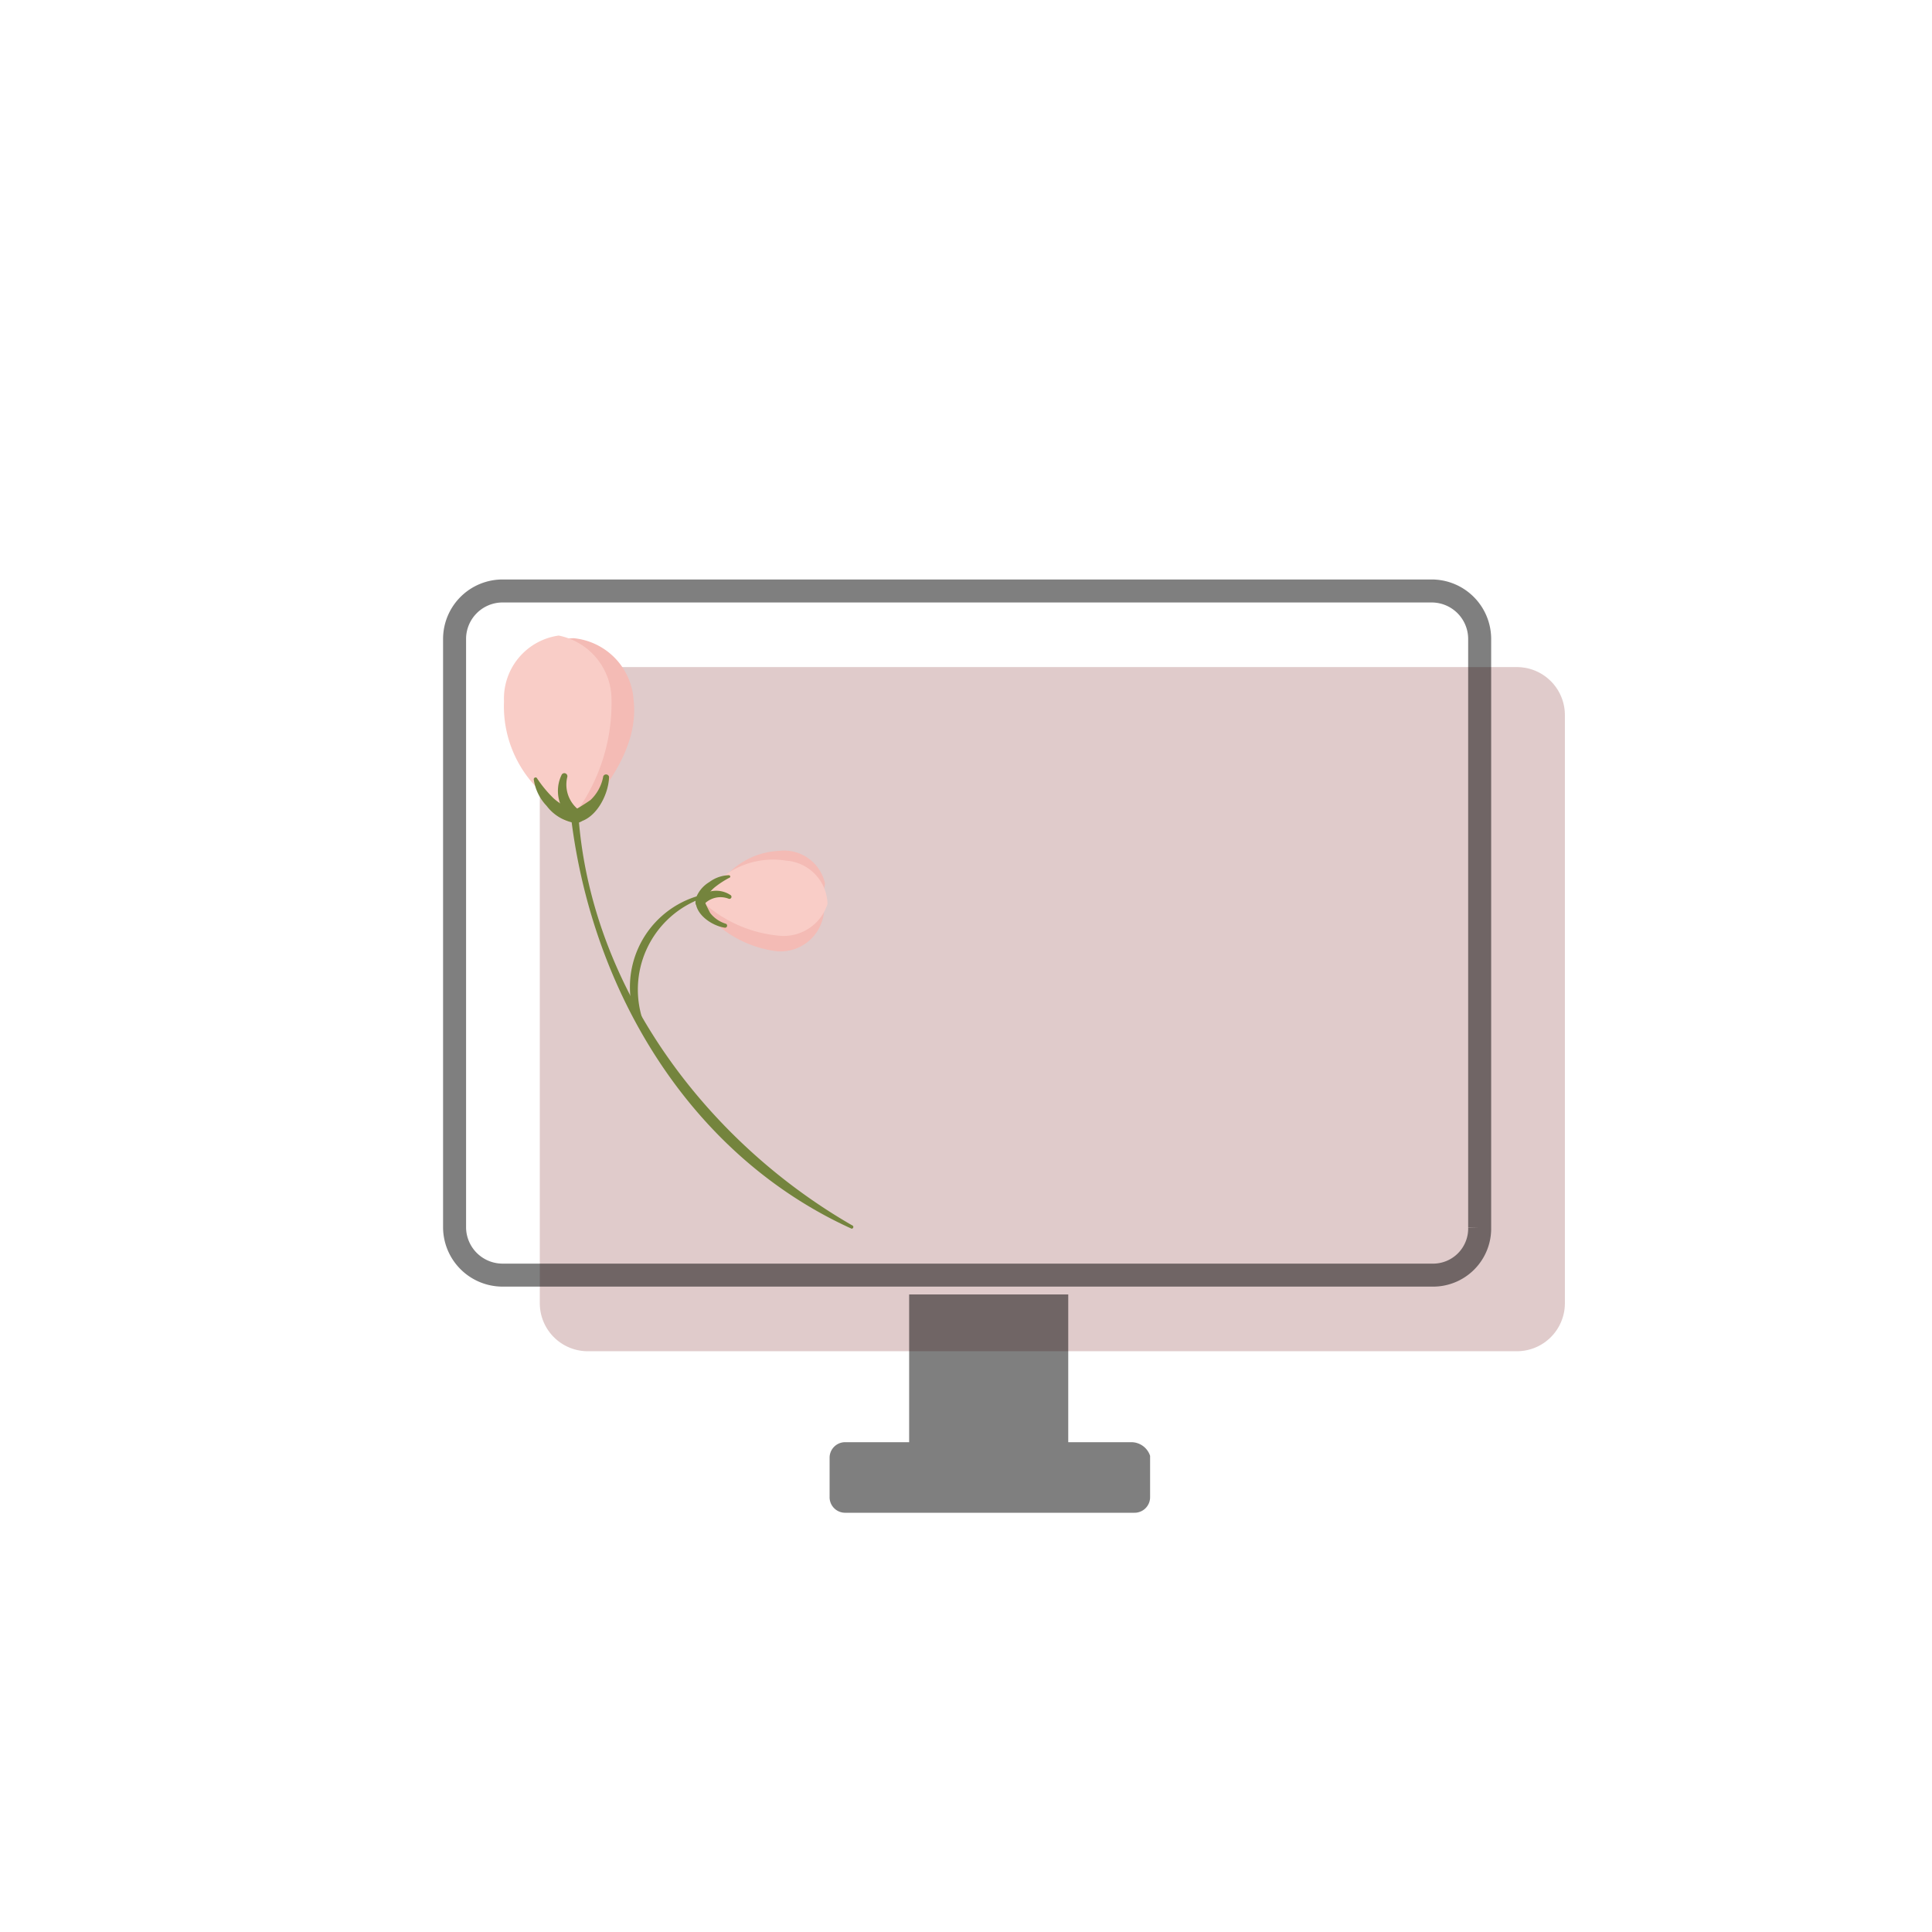<svg xmlns="http://www.w3.org/2000/svg" viewBox="264 43 63 63">
  <defs>
    <style>
      .cls-1, .cls-3 {
        fill: none;
      }

      .cls-1 {
        opacity: 0.32;
      }

      .cls-2 {
        fill: #c6a1a1;
        opacity: 0.55;
      }

      .cls-3, .cls-4 {
        stroke: #000;
        stroke-miterlimit: 10;
      }

      .cls-3 {
        stroke-width: 0.75px;
      }

      .cls-3, .cls-5 {
        opacity: 0.5;
      }

      .cls-6 {
        fill: #f4bbb5;
      }

      .cls-7 {
        fill: #f9cdc7;
      }

      .cls-8 {
        fill: #74843d;
      }
    </style>
  </defs>
  <g id="Group_22" data-name="Group 22" transform="translate(220)">
    <g id="Group_18" data-name="Group 18" transform="translate(-1139 -1431)">
      <circle id="Ellipse_4" data-name="Ellipse 4" class="cls-1" cx="31.5" cy="31.5" r="31.5" transform="translate(1183 1474)"/>
      <g id="Group_2" data-name="Group 2" transform="translate(1197.823 1493.271)">
        <path id="Path_6" data-name="Path 6" class="cls-2" d="M34.571,24.609H4.256A1.566,1.566,0,0,1,2.7,23.053V3.856A1.566,1.566,0,0,1,4.256,2.3H34.571a1.566,1.566,0,0,1,1.556,1.556v19.2A1.566,1.566,0,0,1,34.571,24.609Z" transform="translate(0.079 0.182)"/>
        <path id="Path_7" data-name="Path 7" class="cls-3" d="M32.171,22.609H1.856A1.566,1.566,0,0,1,.3,21.053V1.856A1.566,1.566,0,0,1,1.856.3H32.171a1.566,1.566,0,0,1,1.556,1.556v19.2A1.52,1.52,0,0,1,32.171,22.609Z" transform="translate(-0.3 -0.3)"/>
        <path id="Path_8" data-name="Path 8" class="cls-4" d="M19.6,30.4" transform="translate(-5.295 -8.091)"/>
        <path id="Path_9" data-name="Path 9" class="cls-4" d="M23.4,30.4" transform="translate(-6.279 -8.091)"/>
        <path id="Path_10" data-name="Path 10" class="cls-4" d="M21.3,38.9" transform="translate(-5.735 -10.291)"/>
        <path id="Path_11" data-name="Path 11" class="cls-5" d="M26.658,34.718H24.582V29.9H19.394v4.818H17.319a.507.507,0,0,0-.519.519V36.5a.507.507,0,0,0,.519.519h9.413a.507.507,0,0,0,.519-.519V35.162A.646.646,0,0,0,26.658,34.718Z" transform="translate(-4.571 -6.961)"/>
      </g>
    </g>
    <g id="New_Symbol_42_copy" transform="matrix(0.643, -0.766, 0.766, 0.643, 55.881, 70.382)">
      <g id="Group_21" data-name="Group 21" transform="translate(-0.025 0.043)">
        <g id="Group_19" data-name="Group 19" transform="translate(5.2 9.401)">
          <path id="Path_77" data-name="Path 77" class="cls-6" d="M109.916,201.752a1.422,1.422,0,0,0,2.368-1.574,2.342,2.342,0,0,0-1.905-1.14c-.263-.073-.526-.136-.78-.185a.158.158,0,0,0-.18.122A3.663,3.663,0,0,0,109.916,201.752Z" transform="translate(-109.234 -198.564)"/>
          <path id="Path_78" data-name="Path 78" class="cls-6" d="M116.255,201.243a1.409,1.409,0,0,0,1.788.146,1.369,1.369,0,0,0-.161-1.837,2.485,2.485,0,0,0-1.969-.789c-.249-.034-.5-.054-.731-.068a.113.113,0,0,0-.122.132A3.936,3.936,0,0,0,116.255,201.243Z" transform="translate(-114.651 -198.415)"/>
          <path id="Path_79" data-name="Path 79" class="cls-7" d="M115.136,196.2a1.5,1.5,0,0,0,1.817.56,1.453,1.453,0,0,0,.214-1.944,2.67,2.67,0,0,0-1.871-1.267c-.248-.093-.5-.171-.741-.239a.119.119,0,0,0-.156.107A4.25,4.25,0,0,0,115.136,196.2Z" transform="translate(-114.024 -193.29)"/>
          <path id="Path_80" data-name="Path 80" class="cls-8" d="M107.531,212.8c.01,0,0-.02-.01-.015S107.521,212.8,107.531,212.8Z" transform="translate(-107.477 -211.815)"/>
          <path id="Path_81" data-name="Path 81" class="cls-8" d="M111.934,193.29a1.358,1.358,0,0,0,.283-.029,1.249,1.249,0,0,1,.3.01,2.951,2.951,0,0,1,.58.175c.039.015.063-.034.044-.068a1.128,1.128,0,0,0-.58-.346,1.038,1.038,0,0,0-.687,0A.139.139,0,0,0,111.934,193.29Z" transform="translate(-111.558 -192.972)"/>
          <path id="Path_82" data-name="Path 82" class="cls-8" d="M106.873,195.644a.067.067,0,0,0,.117-.063,1.018,1.018,0,0,1-.058-.614,4.855,4.855,0,0,1,.224-.482c.034-.1-.093-.229-.19-.161C106.571,194.6,106.649,195.288,106.873,195.644Z" transform="translate(-106.687 -194.239)"/>
          <path id="Path_83" data-name="Path 83" class="cls-8" d="M109.8,195.482a.736.736,0,0,1,.711.492.067.067,0,0,0,.132-.029.846.846,0,0,0-.828-.745C109.633,195.2,109.618,195.482,109.8,195.482Z" transform="translate(-109.525 -195.09)"/>
        </g>
        <path id="Path_84" data-name="Path 84" class="cls-8" d="M27.78,184.148a3.094,3.094,0,0,0-4.415,1.2.1.1,0,0,0,.18.1,3.166,3.166,0,0,1,4.166-1.2C27.79,184.285,27.848,184.192,27.78,184.148Z" transform="translate(-22.215 -174.712)"/>
        <path id="Path_85" data-name="Path 85" class="cls-8" d="M6.51,62.833C1.648,66.941-1.276,73.636.5,80A.056.056,0,0,0,.6,79.97c-1.1-6.13.862-13.1,6.149-16.825A.2.2,0,1,0,6.51,62.833Z" transform="translate(0.025 -59.722)"/>
        <g id="Group_20" data-name="Group 20" transform="translate(4.659 0)">
          <path id="Path_86" data-name="Path 86" class="cls-6" d="M109.03,8.595a2.169,2.169,0,0,0,.283-2.792,2.167,2.167,0,0,0-2.9-.292,3.331,3.331,0,0,0-1.3,2.88c-.063.385-.1.77-.132,1.135a.221.221,0,0,0,.2.234C106.541,9.735,108.041,9.633,109.03,8.595Z" transform="translate(-104.528 -4.845)"/>
          <path id="Path_87" data-name="Path 87" class="cls-7" d="M100.445,3.237a2.136,2.136,0,0,0,.492-2.665A2.075,2.075,0,0,0,98.15.586a3.818,3.818,0,0,0-1.486,2.855c-.088.37-.161.736-.219,1.087a.167.167,0,0,0,.175.2A6.085,6.085,0,0,0,100.445,3.237Z" transform="translate(-96.4 -0.043)"/>
          <path id="Path_88" data-name="Path 88" class="cls-8" d="M125.668,102.582c-.01-.015-.029,0-.019.015A.012.012,0,1,0,125.668,102.582Z" transform="translate(-124.181 -97.58)"/>
          <path id="Path_89" data-name="Path 89" class="cls-8" d="M96.081,61.488a2.251,2.251,0,0,0-.088-.4,2.143,2.143,0,0,1-.039-.434,3.922,3.922,0,0,1,.156-.853c.015-.058-.063-.088-.1-.049a1.57,1.57,0,0,0-.39.877,1.439,1.439,0,0,0,.117.97A.188.188,0,0,0,96.081,61.488Z" transform="translate(-95.588 -56.827)"/>
          <path id="Path_90" data-name="Path 90" class="cls-8" d="M100.536,93.241a.1.1,0,0,0-.107-.156,1.4,1.4,0,0,1-.862.18,6.5,6.5,0,0,1-.716-.239c-.151-.034-.307.171-.195.3C99.108,93.835,100.073,93.616,100.536,93.241Z" transform="translate(-98.469 -88.492)"/>
          <path id="Path_91" data-name="Path 91" class="cls-8" d="M100.291,73.522a1.043,1.043,0,0,1,.58-1.087.1.1,0,0,0-.063-.185,1.2,1.2,0,0,0-.911,1.3C99.93,73.8,100.32,73.78,100.291,73.522Z" transform="translate(-99.676 -68.729)"/>
        </g>
      </g>
    </g>
  </g>
</svg>
